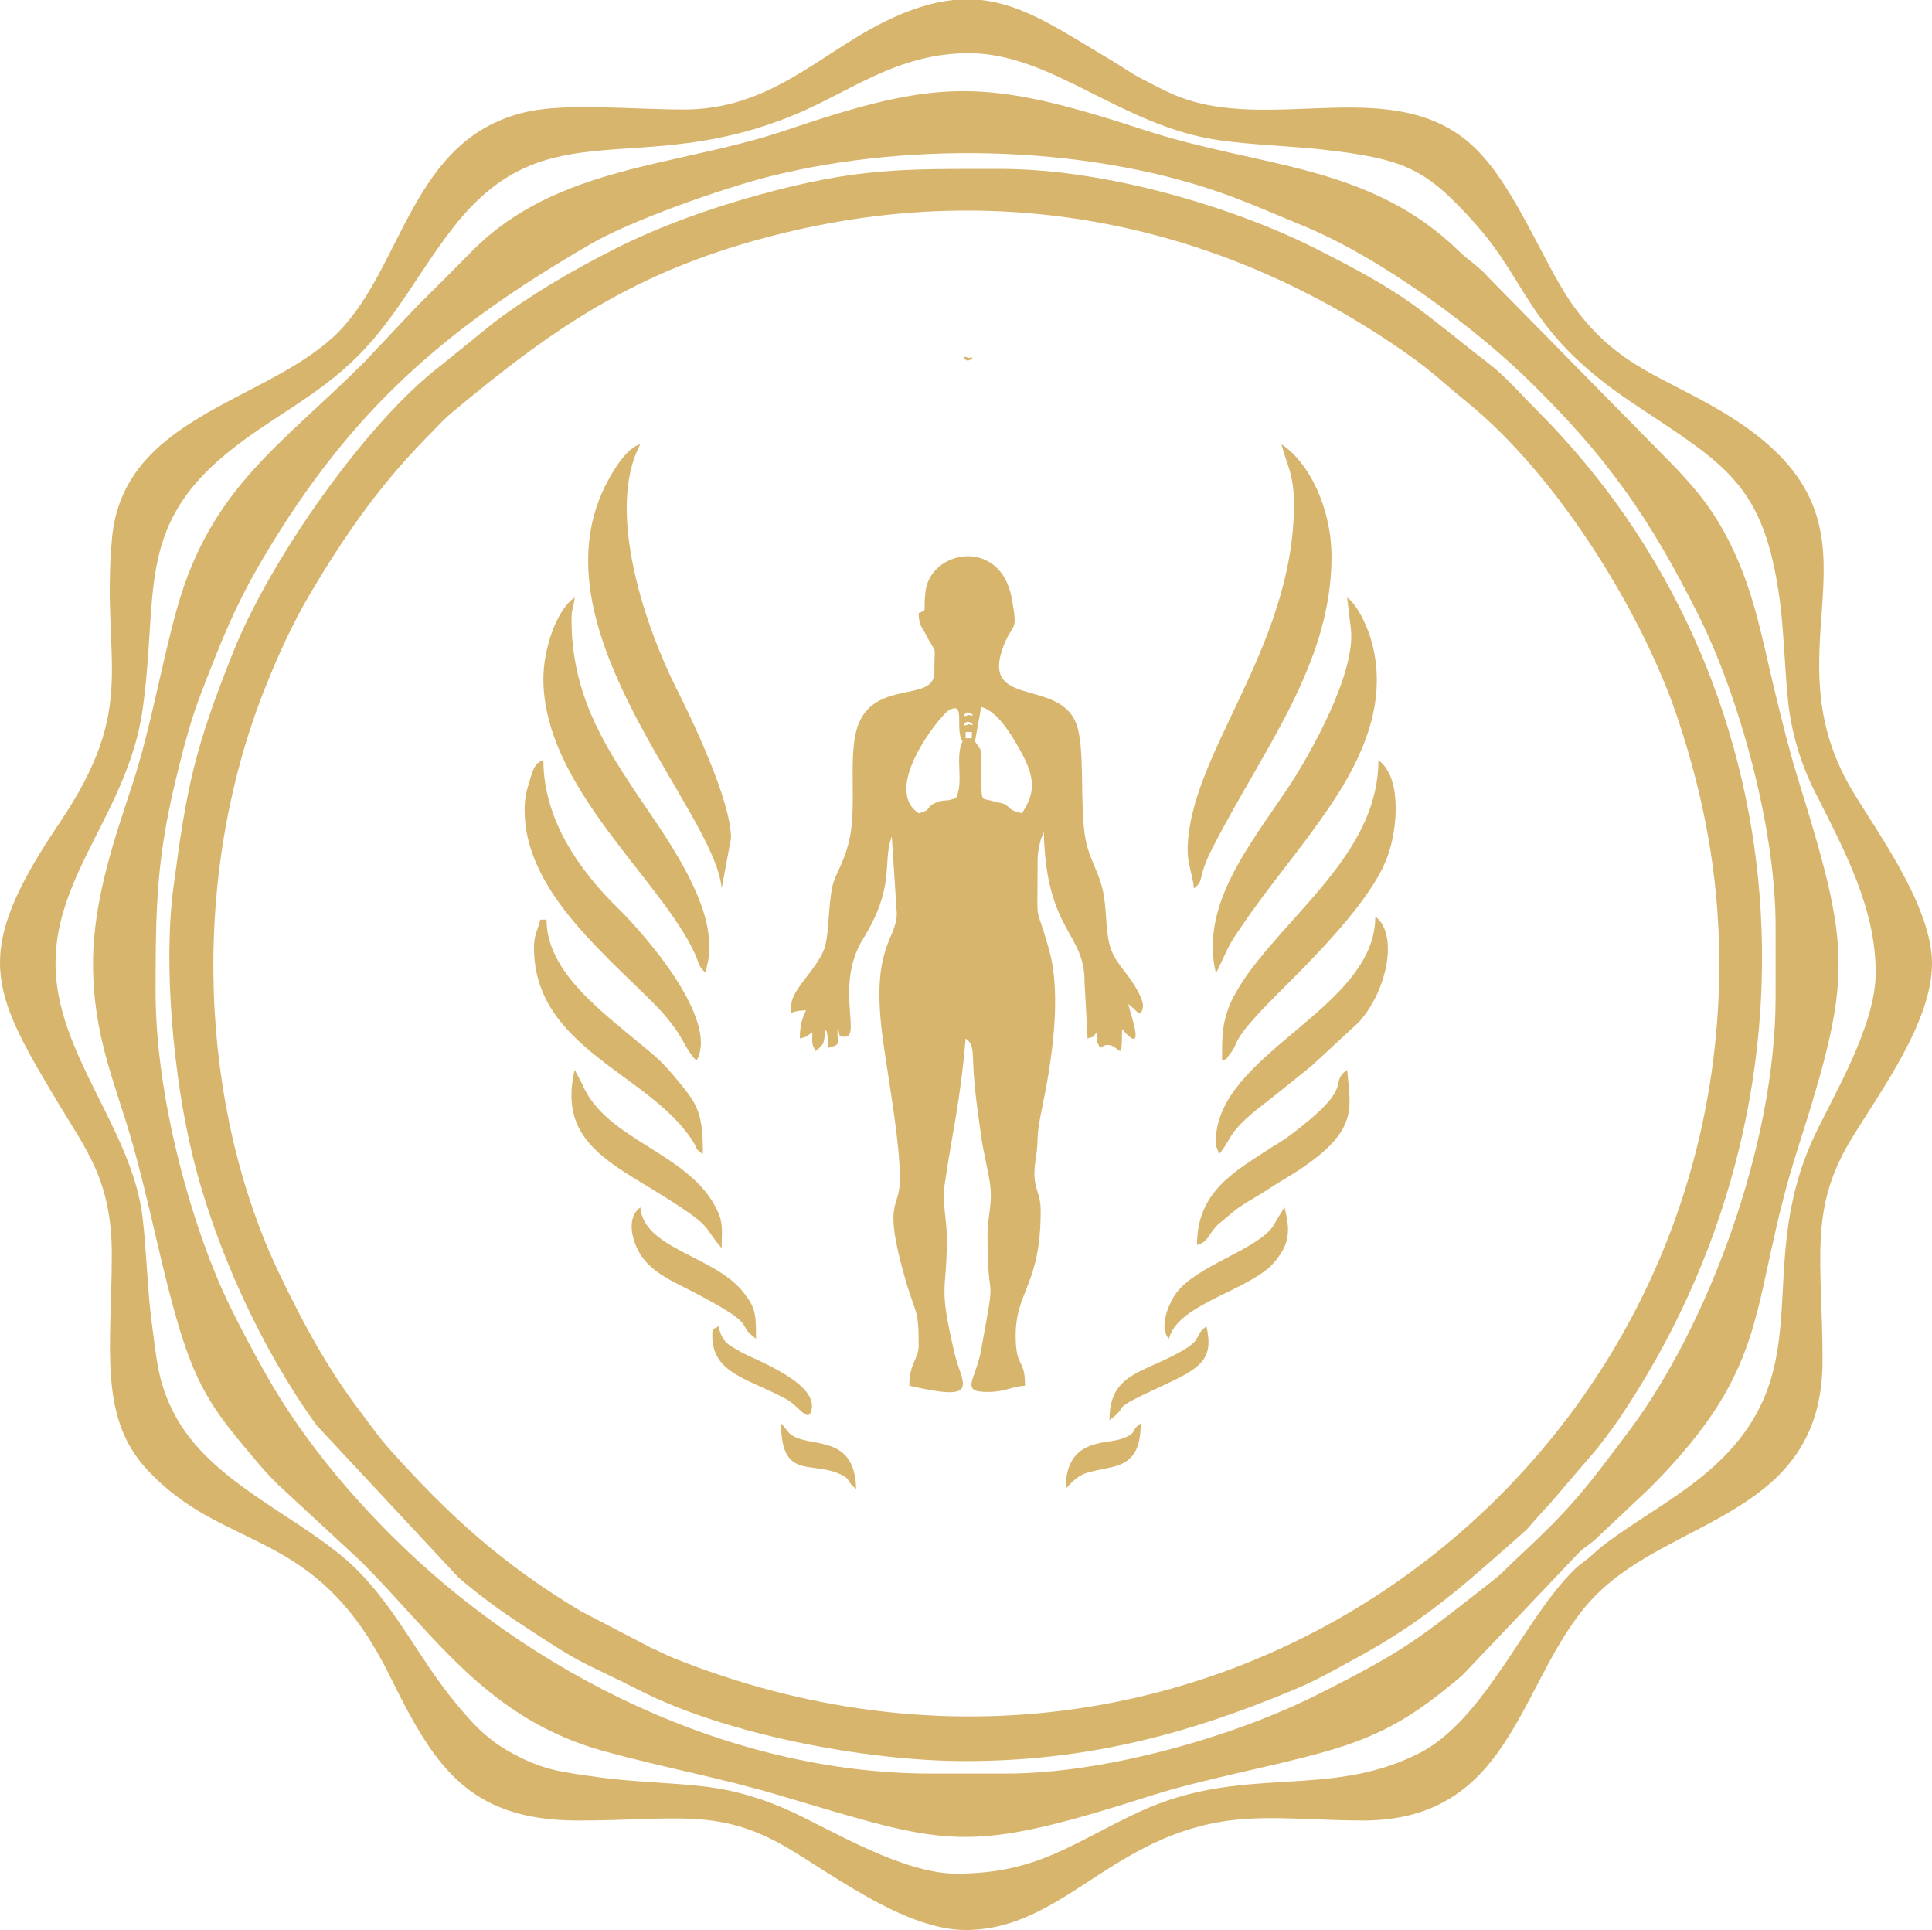 <?xml version="1.0" encoding="UTF-8"?>
<!DOCTYPE svg PUBLIC "-//W3C//DTD SVG 1.1//EN" "http://www.w3.org/Graphics/SVG/1.1/DTD/svg11.dtd">
<!-- Creator: CorelDRAW (Evaluation Version) -->
<svg xmlns="http://www.w3.org/2000/svg" xml:space="preserve" width="52.302mm" height="52.239mm" version="1.1" style="shape-rendering:geometricPrecision; text-rendering:geometricPrecision; image-rendering:optimizeQuality; fill-rule:evenodd; clip-rule:evenodd"
viewBox="0 0 1734.81 1732.74"
 xmlns:xlink="http://www.w3.org/1999/xlink"
 xmlns:xodm="http://www.corel.com/coreldraw/odm/2003">
 <defs>
  <style type="text/css">
   <![CDATA[
    .fil0 {fill:#D7B56D}
   ]]>
  </style>
 </defs>
 <g id="Layer_x0020_1">
  <g id="_2234769447600">
   <g id="_2449710535776">
    <path class="fil0" d="M139.69 890.23c0,-81.01 1.04,-122.46 20.76,-201.09 6.07,-24.18 11.72,-45.06 20.16,-66.9 18.14,-46.89 30.1,-77.86 55.73,-121.19 79.04,-133.62 163.8,-206.31 293.82,-281.88 36.37,-21.14 117.85,-49.95 161.06,-60.8 129.53,-32.53 293.47,-27.71 416.93,18.95 20.98,7.93 40.73,16.66 61.78,25.27 69.22,28.27 156.5,92.54 207.5,143.54 30.86,30.86 54.84,57.03 80.97,93.15 25.8,35.67 45.59,71.14 65.78,111.14 37.67,74.61 70.2,192.86 70.2,280.84l0 64.59c0,131.39 -60.74,294.26 -131.2,388.34 -39.68,52.96 -51.95,69.38 -101.22,115.02 -8.93,8.27 -11.62,12.12 -21.94,20.19 -66.05,51.6 -76.23,61.58 -158.46,102.71 -74.83,37.43 -189.45,70.21 -278.02,70.21l-67.4 0c-181.28,0 -360.84,-89.85 -485.13,-214.14 -43.27,-43.27 -83.79,-93.13 -113.9,-147.27 -10.99,-19.73 -20.21,-36.99 -30.07,-56.99 -32.79,-66.57 -67.36,-184.61 -67.36,-283.68l0.01 -0zm-56.17 -25.27c0,65.52 20.17,107.89 35.33,161.26 15.24,53.73 24.98,106.07 38.85,154.92 17.58,61.92 32.1,82.88 68.21,125.56 9.04,10.68 12.73,15.23 22.6,25.14l75.82 70.21c67,67.05 113.34,141.15 217.53,170.02 51.22,14.19 104,23.85 154.89,38.89 156.31,46.21 167.3,55.05 336.32,1.34 48.7,-15.48 105.9,-25.42 154.73,-39.04 57.22,-15.94 85.21,-35.59 124.94,-68.84l105.4 -110.84c6.06,-5.6 8.07,-5.94 14.05,-11.22l49.17 -46.32c112.93,-113.3 87.85,-163.36 133.03,-305.08 49.54,-155.38 47.89,-177.19 0.01,-332.05 -7.84,-25.37 -13.48,-48.71 -20.04,-75.45 -13.01,-53.12 -19.96,-98.66 -46.81,-146.97 -12.78,-22.99 -25.18,-37.46 -42.36,-55.93l-168.49 -171.32c-9.47,-10.82 -17.05,-14.45 -26.71,-23.84 -80.95,-78.62 -178.36,-74.67 -281.86,-108.5 -143.51,-46.89 -184.59,-46.61 -322.22,-0.04 -97.78,33.1 -205.62,31.29 -281.91,108.45 -16.94,17.13 -31.99,32.2 -49.13,49.16l-47.72 50.57c-74.98,74.97 -138,112.83 -168.41,221.94 -13.88,49.79 -23.45,107.04 -39.72,156.85 -15.03,45.99 -35.49,102.82 -35.49,161.1l0 -0z"/>
    <path class="fil0" d="M49.83 864.96c0,-80.82 65.37,-137.79 78.2,-227.91 14.49,-101.84 -6.97,-162.64 75.84,-230.26 40.15,-32.78 80.15,-49.83 117.67,-87.34 34.64,-34.64 55.42,-77.05 86.1,-116.09 84.01,-106.9 164.19,-41.5 306.57,-100.64 48.82,-20.27 91.54,-54.98 155.63,-54.98 75.4,0 136.66,65.62 225.1,78.2 29.91,4.26 63.35,5.02 92.75,8.35 73.47,8.32 92.75,17.1 136.38,65.82 50.29,56.17 46.85,98.54 143.39,162.72 82.95,55.15 116.43,72.12 130.61,175.5 3.76,27.41 4.53,63.94 7.76,93.34 3.06,27.85 12.27,56.26 23.19,77.91 27.53,54.54 55.25,105.63 55.25,163.8 0,47.93 -38.29,110.57 -55.25,146.95 -57.46,123.29 11.24,213.56 -99.85,304.54 -28.75,23.55 -61.58,41.14 -89.27,62.38 -5.7,4.37 -8.05,7.2 -13.6,11.68 -5.93,4.78 -7.96,5.55 -13.84,11.43 -44.84,44.84 -80.04,134.77 -139.09,164.21 -82.92,41.37 -157.01,8.57 -250.95,52.35 -59.91,27.93 -91,55.25 -163.8,55.25 -47.31,0 -110.85,-38.42 -146.95,-55.25 -23.17,-10.8 -49.79,-19.51 -78.2,-22.9 -30.05,-3.59 -65.28,-4.22 -93.05,-8.04 -36.73,-5.06 -52.06,-6.65 -79.68,-21.43 -23.53,-12.6 -37.21,-27.84 -53.39,-47.71 -31.28,-38.4 -51.82,-82.7 -87.18,-117.83 -46.4,-46.1 -130.42,-75.75 -163.69,-139.61 -14.38,-27.6 -15.5,-45.92 -20.44,-83.47 -3.69,-28.09 -4.45,-63 -8.04,-93.05 -9.53,-79.8 -78.18,-147.28 -78.18,-227.92l-0.01 -0.01zm806.05 -864.96l25.02 0c38.97,4.18 71.97,27.49 117.24,54.25 10.91,6.46 16.47,11.12 28,16.94 10.05,5.07 18.04,9.59 28.2,13.92 87.04,37.11 201.11,-22.81 272.65,50.31 35.89,36.7 60.62,105.07 86.82,140.66 39.9,54.2 80.05,61.72 135.15,95.13 165.06,100.07 32.34,200.36 114.02,338.13 21.66,36.54 71.84,104.01 71.84,155.63 0,52.31 -45.86,113.98 -72.5,157.77 -38.71,63.61 -25.78,108.88 -25.78,198.89 0,138.73 -133.23,140.21 -202.93,209.9 -69.97,69.97 -71.12,202.93 -209.9,202.93 -40.87,0 -80.41,-4.47 -115.65,-0.5 -109.69,12.33 -153.61,98.79 -241.01,98.79 -51.97,0 -113.77,-45.78 -156.04,-71.43 -64.88,-39.38 -101.59,-26.86 -192.2,-26.86 -100.86,0 -130.47,-52.49 -169.43,-131.06 -66.69,-134.5 -146.52,-107.69 -217.45,-184.13 -44.07,-47.49 -31.55,-111.1 -31.55,-193.11 0,-66.2 -23.19,-94.13 -47.61,-134.93 -61.6,-102.87 -78.75,-134.8 0.43,-252.05 72.52,-107.39 37.18,-143.67 47.37,-255.93 9.78,-107.87 134.64,-121.79 198.56,-180.57 63.58,-58.47 67.84,-180.43 176.33,-202.79 35.33,-7.28 94.1,-1.58 138.83,-1.58 76.46,0 120.99,-49.11 177.82,-77.74 24.26,-12.22 44.97,-18.6 63.76,-20.55l0.01 -0.01z"/>
    <path class="fil0" d="M1543.84 864.96c0,468.44 -469.38,811.38 -938.41,623.88 -9.01,-3.6 -12.53,-5.92 -21.23,-9.67l-62.76 -32.73c-69.64,-41.73 -117.51,-84.8 -171.8,-145.54 -9.71,-10.88 -18.24,-23.11 -27.04,-34.75 -29,-38.42 -50.22,-77.73 -71.58,-122.2 -71.36,-148.62 -81.82,-353.3 -13.08,-526.13 11.92,-29.96 24.81,-58.25 40.93,-85.44 32.73,-55.2 64.24,-99.76 110.01,-145.54 5.49,-5.49 9.69,-10.39 15.57,-15.32 96.02,-80.27 173.19,-133.57 309.77,-164.83 196.76,-45.04 387.99,-2.28 548.76,110.63 24.39,17.13 34.12,27.42 52.93,42.56 82.34,66.28 159.41,190.96 191.02,286.39 21.03,63.5 36.87,134.93 36.87,218.69l0.01 0.01zm-676.8 716.12c109.08,0 199.32,-24.26 293.27,-63.38 23.51,-9.79 38.48,-18.74 59.62,-30.26 52.36,-28.53 86.47,-57.2 129.47,-95.2 33.37,-29.48 12.01,-9.63 43.47,-43.58l41.45 -48.41c6.44,-8.61 12.78,-16.43 19.13,-25.8 194.89,-287.43 167.07,-665.59 -73.19,-905.85 -14.97,-14.97 -27.91,-30.27 -44.22,-42.83 -63.65,-49.02 -67.9,-59.08 -157.27,-103.91 -66.55,-33.38 -181.41,-70.21 -280.83,-70.21 -87.78,0 -127.82,-1 -215.67,23.04 -44.35,12.14 -89.71,28.38 -128.83,48.1 -39.61,19.97 -76.45,41.49 -110.06,66.87l-48.14 38.92c-66.25,50.72 -152.62,173.27 -186.15,257.56 -34.3,86.2 -41.34,119.14 -53.38,210.6 -9.42,71.55 0.49,171.77 17.06,240.16 20.09,82.9 61.86,174.14 111.33,242.53l127.37 136.61c15.28,13.36 34.5,27.67 51.16,38.7 65.8,43.57 53.08,33.28 113.27,63.66 75.46,38.09 199.65,62.7 291.14,62.7l0 -0.02z"/>
    <path class="fil0" d="M875.46 665.58l5.62 -30.89c14.78,3.95 27.18,25.1 34.64,38.37 13.79,24.53 14.55,38.15 1.87,57.1 -13.09,-3.05 -9.29,-5.22 -16.62,-8.65l-11.3 -2.74c-8.9,-2.61 -8.64,3.47 -8.42,-30.9 0.1,-15.9 0.47,-12.97 -5.78,-22.3zm-11.22 0c-6.94,14.47 1.32,36.09 -5.62,50.55 -8.74,4.19 -10.1,1.05 -18.04,4.42 -10.22,4.32 -2.77,6.19 -15.66,9.62 -33.66,-22.55 19.52,-87.87 26.55,-92.11 16.37,-9.88 5.45,15.99 12.77,27.52zm11.22 0l-2.81 -2.81 2.81 2.81zm-8.42 -2.81l-2.81 2.81 2.81 -2.81zm5.62 0l-5.62 0 0 -5.62 5.62 0 0 5.62zm-5.62 -14.04c2.98,-2.99 10.65,4.45 3.12,1.46 -0.06,-0.03 -7.83,3.25 -3.12,-1.46zm0 -8.42c2.98,-2.99 10.65,4.45 3.12,1.46 -0.06,-0.03 -7.83,3.25 -3.12,-1.46zm-42.12 -89.87c0.25,11.12 2.31,11.33 6.28,19 10.81,20.94 7.77,5.76 7.77,34.35 0,26.6 -50.97,6.89 -67.5,44.83 -11.23,25.76 -1.32,74.05 -8.97,106.17 -5.04,21.17 -12.48,29.42 -15.05,41.11 -3.8,17.32 -2.73,37.64 -6.33,52.65 -4.58,19.11 -30.36,39.14 -30.55,53.72 -0.14,10.69 -2.01,5.87 8.9,5.04 0.33,-0.03 1.23,-0.15 1.52,-0.17l2.83 -0.06c-3.64,7.59 -5.62,13.55 -5.62,25.28 8.31,-2.22 4.55,-1.14 11.24,-5.62 0,11.41 -0.94,9.05 2.81,16.85 7.43,-5.44 8.14,-7.03 8.42,-19.66 2.12,3.35 1.26,-0.05 2.33,6.1 0.69,3.95 0.49,6.77 0.49,10.75 11.53,-3.07 8.42,-2.09 8.42,-16.85 0.43,0.63 0.94,0.98 1.14,1.97 1.08,5.23 0.74,4.54 5.04,4.92 16.02,1.43 -8.93,-46.24 16.81,-87.81 29.02,-46.86 17.66,-67.04 25.12,-90.03 0.21,-0.65 0.55,-1.49 0.75,-2.06l4.49 69.09c0,23.91 -24.02,29.81 -12.45,113.54 5.29,38.26 15.26,91.64 15.26,125.16 0,27.58 -15.71,17.45 4.4,88.28 9.58,33.75 12.45,26.74 12.45,60.57 0,13.13 -8.42,15.62 -8.42,36.51 66.05,15.38 47.04,-1.31 40.54,-29.31 -14.8,-63.72 -6.84,-52.13 -6.84,-102.68 0,-18.15 -4.32,-32.05 -2.2,-47.01 6.49,-45.96 14.19,-74.35 19.06,-132.73 8.79,6.44 5.24,11.93 8.17,42.39 1.65,17.14 3.64,29.46 5.71,44.85 2.1,15.59 6.1,29.62 7.94,42.64 2.72,19.15 -2.16,28.3 -2.16,47.05 0,70.19 8.92,22.83 -5.92,103.61 -4.81,26.17 -19.31,36.81 5.92,36.81 16.1,0 20.08,-4.48 33.7,-5.62 0,-25.18 -8.42,-15.15 -8.42,-44.93 0,-40.26 22.47,-45 22.47,-112.33 0,-19.11 -8.7,-19.14 -4.45,-46.54 3.46,-22.29 -0.9,-13.87 6.06,-47.34 8.47,-40.74 17.15,-98.87 6.31,-138.7 -13.14,-48.31 -10.72,-16.88 -10.72,-76.33 0,-6.71 -0.09,-9.4 0.98,-15.87 0.04,-0.24 1.23,-5.83 1.53,-6.89 0.2,-0.7 0.45,-1.48 0.67,-2.14l2.43 -5.99c1.99,89.69 36.92,89.77 36.56,134.75l2.76 50.59c9.28,-3.46 1.33,1.88 8.42,-5.62 0.24,11.04 -0.77,6.58 2.81,14.04 0.88,-0.32 3.22,-1.95 3.7,-2.09 13.88,-4.39 15.96,21.17 15.96,-14.75 21.78,25.05 8.32,-10.83 5.62,-22.47 7.22,4.83 11.25,14.06 13.13,2.79 0.9,-5.44 -4.93,-15.13 -7.57,-19.57 -7.39,-12.46 -18.66,-21.74 -22.37,-36.63 -3.9,-15.67 -2.3,-33 -6.32,-49.85 -3.94,-16.54 -11.67,-26.64 -15.07,-43.91 -6.1,-30.95 0.26,-84.37 -9.08,-106.06 -16.88,-39.26 -86.71,-12.37 -64.42,-69.08 8.12,-20.65 12.96,-10.19 7.09,-42.06 -10.11,-54.98 -73.13,-43.55 -77.5,-5.89 -2.19,18.87 2.18,15.88 -6.07,19.21l-0.01 0.02z"/>
    <path class="fil0" d="M1161.91 452.14c0,130.21 -95.48,225.59 -95.48,311.72 0,12.26 4.63,21.95 5.62,33.7 9.87,-7.23 2.61,-8.42 15.89,-34.66 44.93,-88.71 107.68,-165.74 107.68,-263.02 0,-43.06 -19.56,-84.11 -44.93,-101.1 3.82,16.41 11.23,26.28 11.23,53.36l-0 0z"/>
    <path class="fil0" d="M647.99 797.57l8.42 -44.93c0,-34.4 -36.03,-108.79 -49.62,-135.73 -24.6,-48.76 -64.26,-156.83 -31.83,-218.11 -13.03,3.48 -25.95,26.1 -31.92,38.29 -64.21,131.08 99.15,290.88 104.93,360.49l0 -0.01z"/>
    <path class="fil0" d="M487.92 609.41c0,96.65 105.23,179.89 135.74,246.19 3.99,8.66 3.55,12.85 10.29,17.79 0.95,-11.39 2.81,-6.99 2.81,-25.27 0,-45.59 -44.78,-105.07 -64.6,-134.8 -31.1,-46.64 -58.98,-91.43 -58.98,-157.27 0,-9.69 2.08,-10.88 2.81,-19.66 -15.96,10.69 -28.08,45.78 -28.08,73.02l0 0.01z"/>
    <path class="fil0" d="M1212.98 564.4c4.84,39 -36.02,112.39 -56.68,143.3 -35.29,52.79 -78.67,105.24 -64.59,165.69 0.44,-0.5 1.04,-2.02 1.2,-1.61l9.02 -19.06c3.93,-8.22 6.97,-12.22 11.67,-19.22 26.51,-39.5 54.97,-71.3 82.01,-111.76 28.29,-42.33 49.97,-91.03 36.66,-143.37 -3.64,-14.32 -12.7,-34.72 -22.61,-41.98l3.33 28.01 -0.01 0z"/>
    <path class="fil0" d="M471.07 727.36c0,69.02 66.13,123.97 113.04,170.6 9.82,9.77 13.96,14.38 22.21,25.53 6.52,8.82 12.36,23.52 19.21,28.53 20.16,-35.88 -44.9,-111.51 -70.9,-136.92 -34.61,-33.83 -66.71,-79.54 -66.71,-132.68 -7.56,2.73 -8.93,7.17 -12.36,18.53 -2.88,9.53 -4.49,15.31 -4.49,26.41l-0.01 0z"/>
    <path class="fil0" d="M1097.32 952.02c6.75,-2.44 2.21,0.24 6.39,-4.85 11.21,-13.65 -2.17,-9.2 43.46,-54.83 32.07,-32.05 84.1,-83.36 98.67,-123.18 9.32,-25.5 13.01,-71.26 -8.1,-86.74 0,78.58 -72.11,130.85 -115.99,190.11 -6.33,8.55 -15.06,22.61 -18.51,32.04 -5.86,16.07 -5.92,25.88 -5.92,47.44l0 0.02z"/>
    <path class="fil0" d="M1091.71 1025.04c0,6.44 0.96,3.26 2.81,11.24 11.36,-13.08 7.24,-19.41 38.09,-43.35 16.13,-12.52 29.46,-23.37 45.28,-36.16l42.3 -39.14c26.41,-29.38 35.21,-79.78 14.75,-94.78 0,83.73 -143.23,122.51 -143.23,202.19l-0.01 0z"/>
    <path class="fil0" d="M479.5 850.92c0,90.01 102.94,112.83 141.93,172.61 5.98,9.17 1.58,6.76 9.72,12.74 0,-36.94 -4.66,-44.41 -21.82,-65.25 -18.11,-22 -21.73,-23.01 -44.71,-42.34 -30.07,-25.27 -73.88,-59.16 -73.88,-103.04l-5.62 0c-2.35,10.06 -5.62,13.19 -5.62,25.28l0 -0z"/>
    <path class="fil0" d="M1074.85 1117.71c10.25,-2.73 9.6,-9.01 18.47,-18.04l16.86 -14.03c7.8,-5.42 13.11,-8.45 20.7,-13 7.15,-4.28 12.45,-8.15 20.69,-13.01 70.7,-41.74 61.12,-62.64 58.08,-99.18 -17.77,13.02 9.86,12.91 -50.92,58.61 -7.84,5.9 -14.28,9.18 -22.13,14.38 -28.65,18.97 -61.76,36.86 -61.76,84.28l0.01 0z"/>
    <path class="fil0" d="M647.99 1120.52c0,-15.27 1.72,-21.34 -3.55,-32.96 -23.93,-52.86 -100.47,-63.02 -121.62,-114.28l-6.83 -12.83c-15.9,68.23 36.7,84.72 93.81,122.43 29.98,19.81 22.14,19.17 38.18,37.64z"/>
    <path class="fil0" d="M678.89 1201.95c0,-23.38 -0.75,-28.19 -11.49,-41.87 -25.52,-32.48 -89.31,-38.74 -92.42,-76.08 -13.32,9.76 -7,30.87 -0.01,42.13 7.13,11.51 19.43,19.54 32.73,26.24 81.02,40.81 49.47,33.66 71.19,49.56l0 0.01z"/>
    <path class="fil0" d="M1049.58 1201.95c7.84,-29.37 60.65,-40.22 88.78,-62.87 4.59,-3.7 8.46,-8.8 11.64,-13.63 9.39,-14.22 6.85,-26.96 3.48,-41.45 -0.44,0.5 -1.05,0.68 -1.22,1.59l-9.49 15.79c-15.41,21.1 -68.11,34.81 -86.55,59.48 -6.32,8.46 -13.26,25.7 -9.61,35.93 1.51,4.22 1.41,2.91 2.97,5.17l0 -0.01z"/>
    <path class="fil0" d="M996.22 1274.98c21.47,-15.74 -6.4,-5.91 49.63,-31.82 33.01,-15.26 44.2,-23.37 37.43,-52.43 -11.15,8.17 -3.26,11.13 -20.73,21.4 -9.43,5.55 -17.84,9.3 -28.21,13.91 -22.29,9.92 -38.12,18.13 -38.12,48.94l0 -0.01z"/>
    <path class="fil0" d="M639.57 1199.15c0,34.02 32.09,38.4 66.54,57.02 10.06,5.44 18.46,19.53 21.66,12.26 11.33,-25.77 -51.82,-48.28 -63.17,-55 -11.26,-6.66 -16.02,-8.12 -19.42,-22.7 -4.73,3.28 -5.62,0.4 -5.62,8.42z"/>
    <path class="fil0" d="M956.9 1336.76c14.03,-16.14 18,-14.17 42.05,-19.72 18.69,-4.33 25.34,-16.29 25.34,-39.25 -10.31,7.55 -1.92,8.33 -16.98,13.91 -14.24,5.27 -50.42,-1.06 -50.42,45.06l0.01 -0.01z"/>
    <path class="fil0" d="M768.75 1336.76c-1.14,-51.58 -43.68,-35.48 -59.75,-49.77l-7.64 -9.21c0,48.45 24.38,35.33 48.68,44 15.57,5.55 8.97,7.83 18.72,14.98l-0.01 0z"/>
    <path class="fil0" d="M867.04 322.96c2.88,2.89 10.16,-4.04 3.25,-1.52 -0.06,0.03 -7.97,-3.2 -3.25,1.52z"/>
    <path class="fil0" d="M799.64 1443.48l0.84 -0.84c-0.05,0.05 -1.12,0.56 -0.84,0.84z"/>
   </g>
  </g>
 </g>
</svg>
